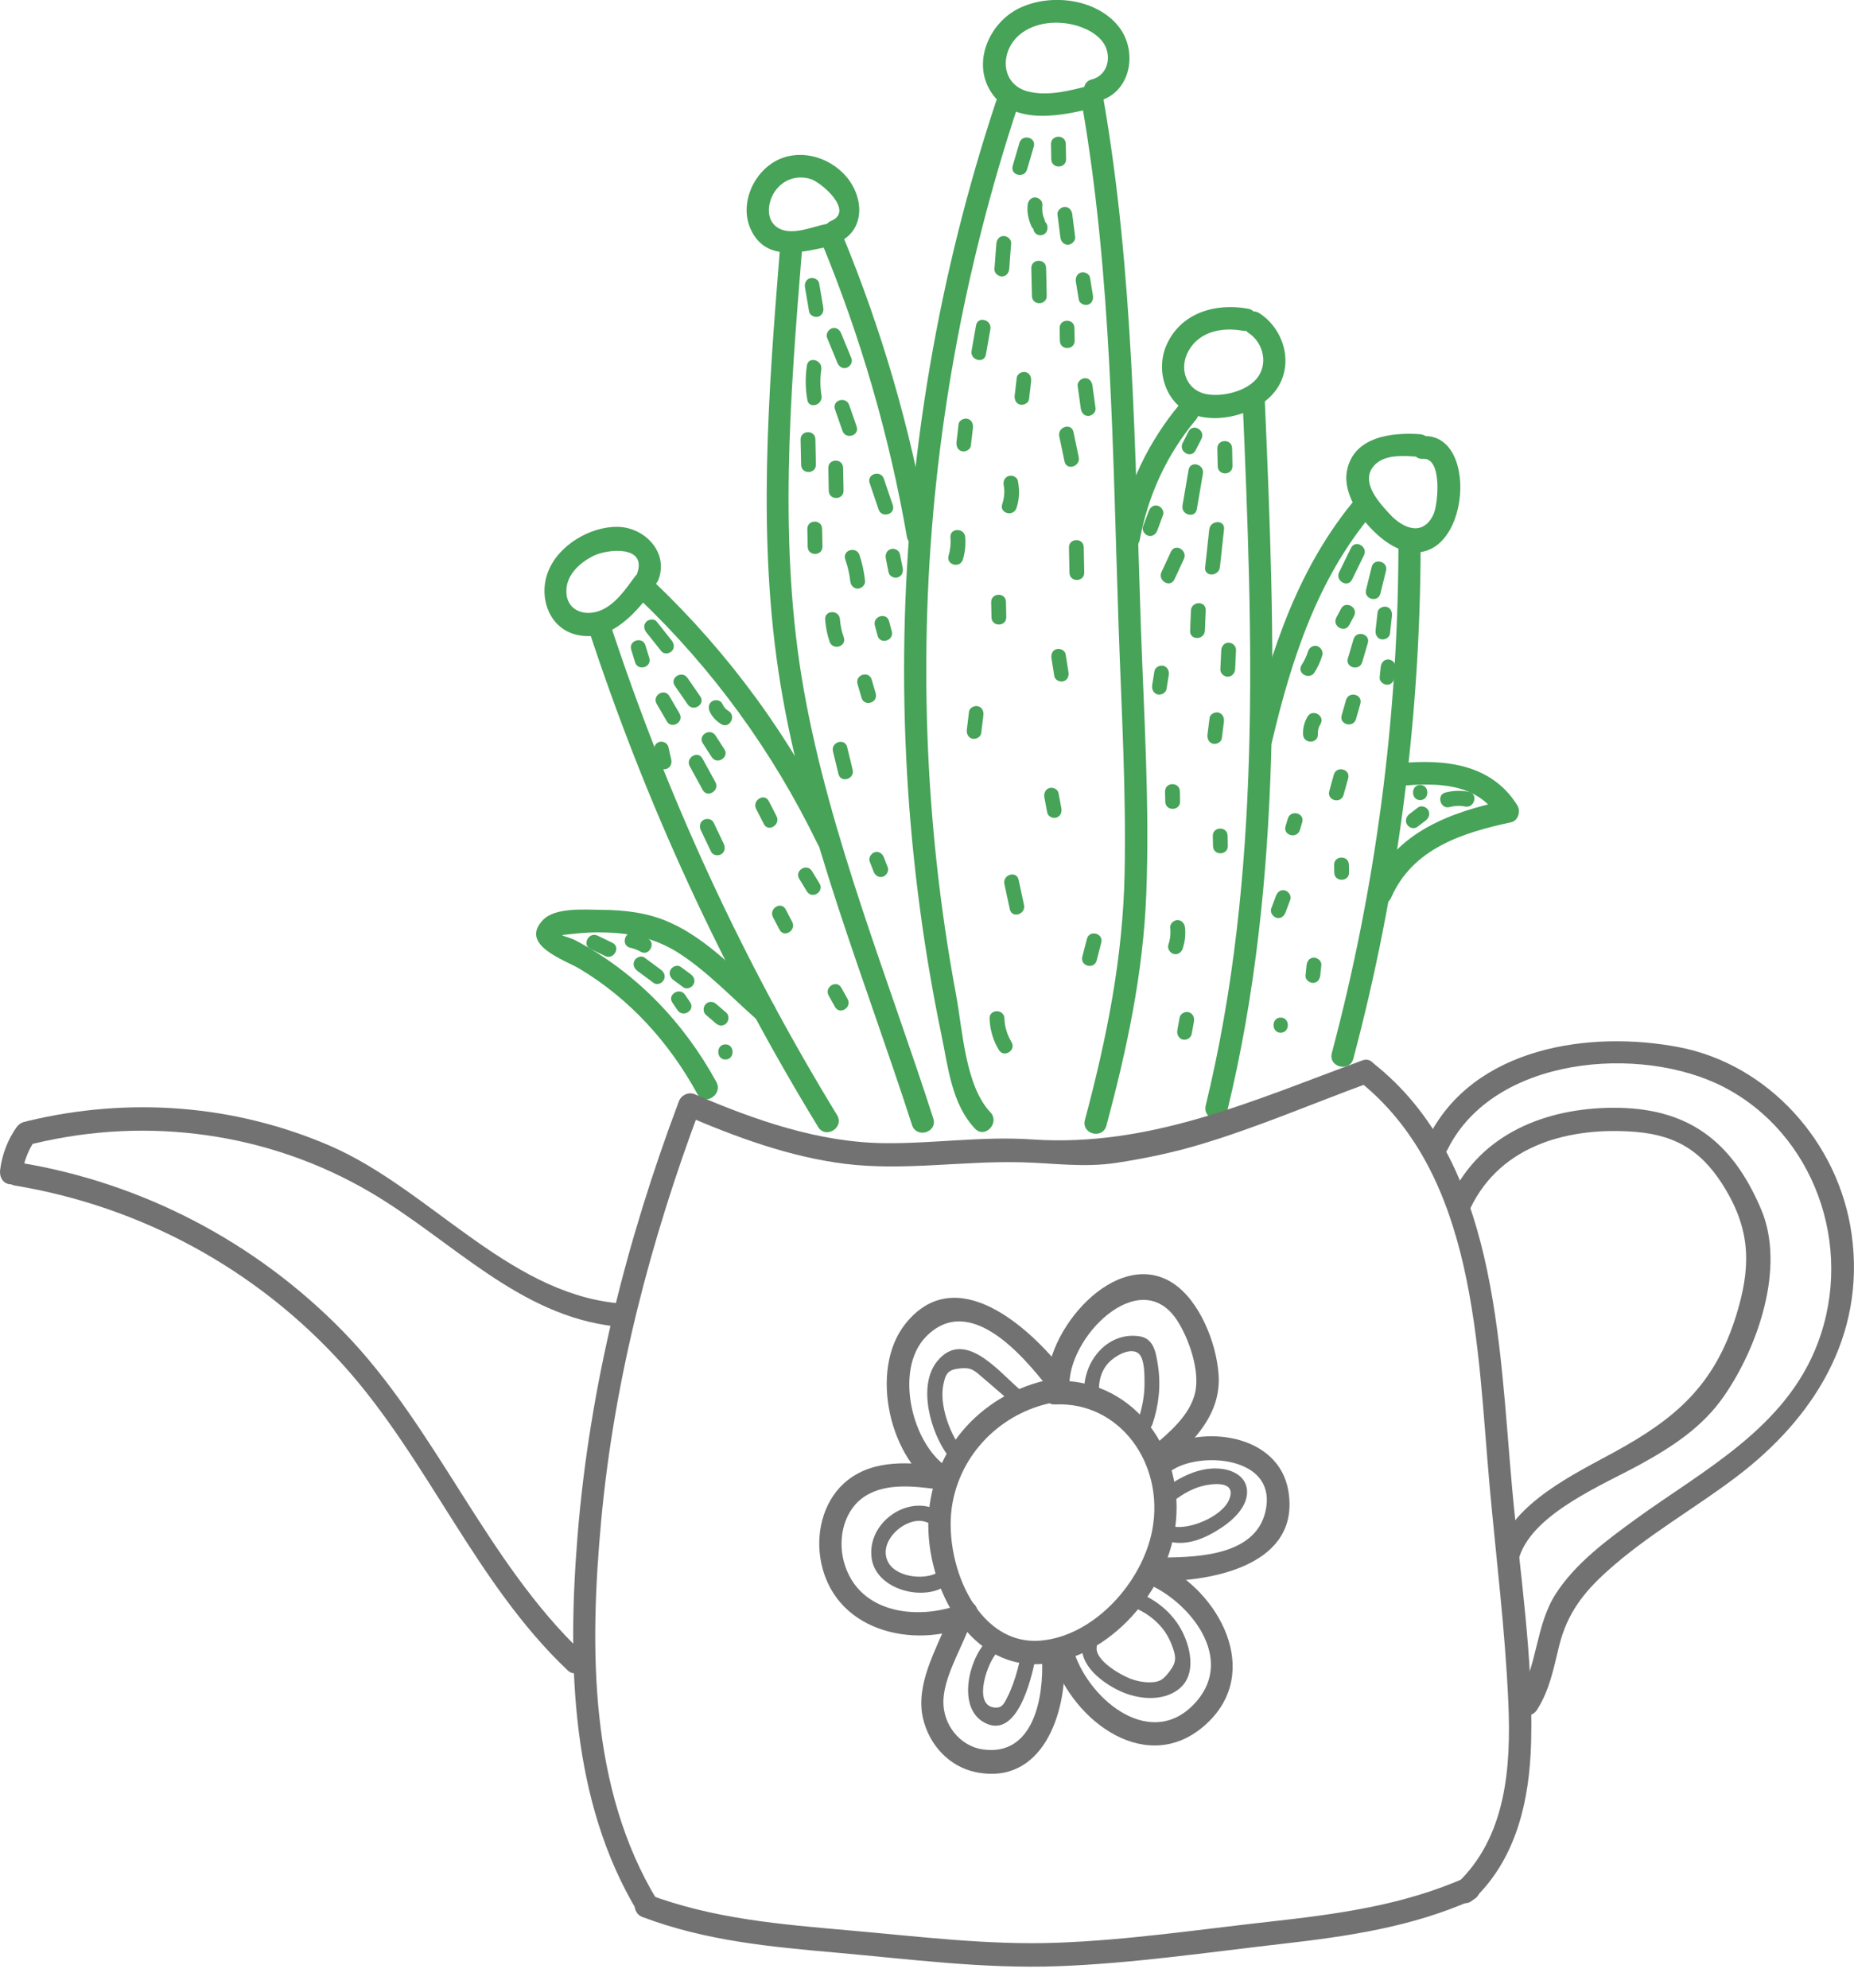 <svg width="83" height="89" viewBox="0 0 83 89" fill="none" xmlns="http://www.w3.org/2000/svg">
<g clip-path="url(#clip0_22248_23)">
<path d="M44.301 45.608C44.32 46.109 44.459 46.584 44.718 47.011C44.939 47.383 45.505 47.028 45.283 46.658C45.088 46.329 44.979 45.98 44.966 45.597C44.946 45.16 44.284 45.174 44.301 45.608Z" fill="#46A358"/>
<path d="M52.809 45.563C52.776 45.753 52.74 45.94 52.707 46.129C52.674 46.309 52.766 46.495 52.945 46.543C53.111 46.587 53.316 46.478 53.349 46.299C53.382 46.109 53.418 45.923 53.451 45.733C53.484 45.553 53.392 45.367 53.213 45.319C53.048 45.275 52.842 45.384 52.809 45.563Z" fill="#46A358"/>
<path d="M57.34 46.238C57.767 46.228 57.754 45.55 57.327 45.56C56.9 45.57 56.913 46.248 57.34 46.238Z" fill="#46A358"/>
<path d="M32.482 47.438C32.909 47.427 32.896 46.75 32.469 46.76C32.042 46.77 32.055 47.448 32.482 47.438Z" fill="#46A358"/>
<path d="M44.589 4.545C42.033 12.262 40.64 20.345 40.488 28.496C40.412 32.593 40.647 36.694 41.193 40.754C41.444 42.625 41.762 44.489 42.146 46.336C42.447 47.78 42.603 49.43 43.649 50.532C44.095 51.003 44.78 50.267 44.337 49.8C43.208 48.61 43.093 46.096 42.801 44.54C42.434 42.574 42.143 40.592 41.928 38.599C41.521 34.83 41.385 31.034 41.514 27.245C41.775 19.599 43.156 12.038 45.552 4.796C45.757 4.175 44.79 3.928 44.589 4.545Z" fill="#46A358"/>
<path d="M48.441 4.684C49.778 12.394 49.811 20.274 50.079 28.079C50.205 31.746 50.42 35.423 50.347 39.093C50.271 42.903 49.546 46.485 48.57 50.145C48.401 50.779 49.364 51.027 49.533 50.396C50.45 46.97 51.178 43.587 51.317 40.022C51.472 36.04 51.211 32.037 51.075 28.062C50.804 20.162 50.748 12.201 49.394 4.396C49.281 3.752 48.328 4.043 48.441 4.684Z" fill="#46A358"/>
<path d="M55.629 17.932C56.082 28.482 56.493 39.161 53.978 49.495C53.822 50.132 54.785 50.379 54.941 49.746C57.476 39.324 57.082 28.55 56.622 17.912C56.592 17.257 55.599 17.274 55.629 17.932Z" fill="#46A358"/>
<path d="M52.823 18.088C51.416 19.772 50.476 21.731 50.062 23.91C49.94 24.551 50.903 24.805 51.026 24.161C51.406 22.148 52.237 20.352 53.537 18.793C53.951 18.294 53.24 17.59 52.823 18.088Z" fill="#46A358"/>
<path d="M62.605 24.568C62.582 32.207 61.583 39.775 59.624 47.146C59.455 47.78 60.418 48.027 60.587 47.397C62.566 39.941 63.575 32.275 63.598 24.547C63.598 23.893 62.605 23.914 62.605 24.568Z" fill="#46A358"/>
<path d="M60.719 22.294C58.151 25.34 56.89 29.092 55.983 32.953C55.834 33.59 56.797 33.84 56.946 33.203C57.813 29.526 58.985 25.91 61.437 22.999C61.851 22.504 61.136 21.796 60.719 22.294Z" fill="#46A358"/>
<path d="M36.755 10.791C38.522 15.055 39.806 19.474 40.6 24.032C40.713 24.676 41.663 24.381 41.554 23.741C40.759 19.183 39.472 14.763 37.708 10.499C37.46 9.906 36.507 10.188 36.755 10.791Z" fill="#46A358"/>
<path d="M34.915 11.16C34.395 17.63 33.886 24.181 34.938 30.628C36.04 37.352 38.747 43.913 40.829 50.369C41.028 50.989 41.981 50.701 41.782 50.078C39.767 43.818 37.162 37.453 35.997 30.96C34.825 24.422 35.378 17.715 35.908 11.14C35.961 10.489 34.968 10.513 34.915 11.16Z" fill="#46A358"/>
<path d="M28.597 26.791C31.91 29.95 34.594 33.644 36.606 37.795C36.891 38.382 37.734 37.846 37.453 37.263C35.405 33.037 32.658 29.272 29.285 26.056C28.819 25.612 28.13 26.344 28.597 26.791Z" fill="#46A358"/>
<path d="M26.323 28.096C28.888 35.945 32.34 43.442 36.626 50.457C36.963 51.013 37.814 50.484 37.473 49.925C33.23 42.981 29.815 35.572 27.276 27.804C27.075 27.188 26.121 27.472 26.323 28.096Z" fill="#46A358"/>
<path d="M32.069 48.441C30.606 45.763 28.461 43.537 25.794 42.12C25.251 41.832 24.731 41.907 25.784 41.798C26.168 41.757 26.565 41.74 26.949 41.747C28.2 41.761 29.332 41.991 30.407 42.686C31.658 43.493 32.75 44.652 33.869 45.638C34.352 46.065 35.041 45.333 34.557 44.906C33.141 43.652 31.738 42.086 30 41.307C29.03 40.869 27.981 40.741 26.929 40.737C26.26 40.734 24.87 40.605 24.311 41.188C23.219 42.32 25.311 42.988 25.962 43.384C28.2 44.733 29.96 46.672 31.221 48.983C31.532 49.546 32.38 49.014 32.069 48.441Z" fill="#46A358"/>
<path d="M62.281 40.185C63.251 37.972 65.505 37.277 67.649 36.816C67.964 36.748 68.089 36.321 67.93 36.064C66.766 34.179 64.644 33.986 62.655 34.172C62.023 34.23 62.036 35.247 62.675 35.189C64.28 35.04 66.117 35.03 67.083 36.596C67.176 36.345 67.272 36.094 67.365 35.843C64.975 36.355 62.483 37.24 61.414 39.69C61.153 40.283 62.02 40.781 62.281 40.185Z" fill="#46A358"/>
<path d="M28.431 25.808C27.995 26.398 27.505 27.133 26.78 27.371C26.065 27.604 25.301 27.269 25.357 26.384C25.4 25.693 25.979 25.188 26.542 24.9C27.197 24.564 28.994 24.405 28.517 25.693C28.292 26.306 29.256 26.547 29.481 25.944C29.941 24.7 28.835 23.612 27.664 23.588C26.433 23.565 25 24.402 24.536 25.598C24.103 26.706 24.556 28.092 25.761 28.408C27.233 28.791 28.349 27.594 29.15 26.517C29.53 25.995 28.819 25.286 28.431 25.808Z" fill="#46A358"/>
<path d="M36.996 10.028C36.378 10.147 35.481 10.56 34.862 10.222C34.243 9.879 34.355 9.029 34.713 8.537C35.087 8.025 35.676 7.839 36.272 8.008C36.755 8.147 38.261 9.442 37.212 9.889C36.629 10.137 36.904 11.116 37.496 10.866C38.737 10.337 38.694 8.866 37.897 7.92C37.092 6.965 35.653 6.602 34.577 7.297C33.637 7.907 33.114 9.235 33.624 10.3C34.346 11.811 36.033 11.242 37.281 11.005C37.907 10.883 37.619 9.906 36.996 10.028Z" fill="#46A358"/>
<path d="M48.792 3.826C47.931 4.053 46.928 4.321 46.041 4.101C44.794 3.796 44.747 2.332 45.624 1.573C46.326 0.966 47.402 0.898 48.252 1.163C48.788 1.329 49.417 1.688 49.563 2.291C49.702 2.857 49.434 3.416 48.878 3.555C48.259 3.711 48.54 4.687 49.162 4.531C50.642 4.159 50.966 2.271 50.056 1.159C49.03 -0.091 46.971 -0.305 45.591 0.386C44.294 1.037 43.503 2.786 44.367 4.121C45.366 5.67 47.62 5.182 49.073 4.796C49.692 4.636 49.41 3.66 48.792 3.826Z" fill="#46A358"/>
<path d="M55.871 13.821C54.444 13.56 52.882 13.983 52.23 15.431C51.701 16.603 52.2 18.125 53.431 18.566C54.673 19.01 56.556 18.46 57.244 17.281C57.903 16.146 57.426 14.705 56.387 14.028C55.847 13.675 55.368 14.566 55.904 14.915C56.572 15.349 56.791 16.336 56.245 16.969C55.758 17.535 54.719 17.776 54.014 17.647C53.107 17.481 52.756 16.508 53.21 15.705C53.706 14.827 54.729 14.644 55.629 14.807C56.255 14.922 56.499 13.936 55.871 13.821Z" fill="#46A358"/>
<path d="M63.565 19.44C62.311 19.355 60.574 19.538 60.295 21.111C60.067 22.399 61.497 24.1 62.592 24.558C65.72 25.862 66.388 19.355 63.691 19.528C63.056 19.569 63.072 20.585 63.711 20.545C64.588 20.487 64.373 22.612 64.174 23.032C63.708 24.032 62.814 23.666 62.225 23.029C61.772 22.538 60.957 21.667 61.427 20.962C61.881 20.284 62.893 20.413 63.585 20.457C64.224 20.501 64.197 19.484 63.565 19.44Z" fill="#46A358"/>
<path d="M45.638 6.399C45.538 6.741 45.436 7.083 45.336 7.425C45.214 7.846 45.856 8.008 45.978 7.592C46.078 7.249 46.18 6.907 46.28 6.565C46.402 6.144 45.76 5.982 45.638 6.399Z" fill="#46A358"/>
<path d="M47.051 6.456C47.054 6.683 47.061 6.907 47.064 7.134C47.074 7.571 47.736 7.558 47.726 7.121C47.723 6.894 47.716 6.67 47.713 6.443C47.706 6.006 47.044 6.019 47.051 6.456Z" fill="#46A358"/>
<path d="M46.581 10.533C47.008 10.523 46.995 9.845 46.568 9.855C46.144 9.862 46.157 10.54 46.581 10.533Z" fill="#46A358"/>
<path d="M44.605 10.913C44.575 11.289 44.545 11.669 44.519 12.045C44.506 12.228 44.691 12.38 44.857 12.377C45.052 12.374 45.168 12.214 45.181 12.031C45.211 11.655 45.24 11.276 45.267 10.899C45.28 10.716 45.095 10.564 44.929 10.567C44.734 10.571 44.618 10.73 44.605 10.913Z" fill="#46A358"/>
<path d="M46.17 12.011C46.18 12.425 46.187 12.838 46.197 13.255C46.207 13.692 46.869 13.678 46.859 13.241C46.849 12.828 46.842 12.414 46.832 11.997C46.822 11.56 46.16 11.574 46.17 12.011Z" fill="#46A358"/>
<path d="M47.342 9.612C47.385 9.95 47.428 10.289 47.471 10.625C47.494 10.808 47.617 10.96 47.809 10.957C47.971 10.954 48.156 10.794 48.133 10.611C48.09 10.273 48.047 9.934 48.004 9.598C47.981 9.415 47.858 9.262 47.666 9.266C47.501 9.269 47.316 9.429 47.342 9.612Z" fill="#46A358"/>
<path d="M47.438 14.695C47.441 14.885 47.445 15.071 47.448 15.261C47.458 15.698 48.12 15.685 48.11 15.248C48.106 15.058 48.103 14.871 48.1 14.682C48.09 14.245 47.428 14.258 47.438 14.695Z" fill="#46A358"/>
<path d="M46.005 9.188C45.972 9.523 46.045 9.839 46.18 10.144C46.253 10.31 46.498 10.344 46.637 10.255C46.806 10.15 46.819 9.957 46.746 9.788C46.66 9.595 46.647 9.381 46.667 9.171C46.683 8.988 46.492 8.835 46.329 8.839C46.134 8.846 46.022 9.005 46.005 9.188Z" fill="#46A358"/>
<path d="M43.695 14.57C43.629 14.949 43.562 15.325 43.496 15.705C43.42 16.132 44.062 16.302 44.138 15.871C44.205 15.492 44.271 15.115 44.337 14.736C44.41 14.309 43.771 14.139 43.695 14.57Z" fill="#46A358"/>
<path d="M45.519 16.908C45.489 17.173 45.456 17.437 45.426 17.701C45.406 17.884 45.475 18.064 45.664 18.115C45.82 18.155 46.045 18.054 46.068 17.871C46.098 17.606 46.131 17.342 46.16 17.078C46.18 16.895 46.111 16.715 45.922 16.664C45.767 16.62 45.542 16.725 45.519 16.908Z" fill="#46A358"/>
<path d="M44.936 21.731C44.989 22.019 44.956 22.3 44.867 22.575C44.731 22.988 45.373 23.155 45.508 22.741C45.638 22.348 45.648 21.945 45.571 21.538C45.538 21.358 45.32 21.26 45.161 21.311C44.972 21.369 44.9 21.552 44.936 21.731Z" fill="#46A358"/>
<path d="M42.914 18.996C42.884 19.26 42.851 19.525 42.821 19.789C42.801 19.972 42.871 20.152 43.059 20.203C43.215 20.243 43.44 20.142 43.463 19.959C43.493 19.694 43.526 19.43 43.556 19.166C43.576 18.983 43.506 18.803 43.318 18.752C43.159 18.711 42.934 18.813 42.914 18.996Z" fill="#46A358"/>
<path d="M47.421 19.535C47.501 19.911 47.577 20.287 47.656 20.66C47.746 21.087 48.381 20.89 48.292 20.467C48.212 20.091 48.136 19.715 48.057 19.342C47.968 18.915 47.335 19.108 47.421 19.535Z" fill="#46A358"/>
<path d="M47.855 24.517C47.862 24.893 47.871 25.269 47.878 25.645C47.888 26.083 48.55 26.069 48.54 25.632C48.533 25.256 48.523 24.88 48.517 24.503C48.51 24.066 47.848 24.08 47.855 24.517Z" fill="#46A358"/>
<path d="M47.074 29.485C47.117 29.75 47.157 30.011 47.2 30.275C47.23 30.455 47.455 30.55 47.61 30.502C47.799 30.445 47.862 30.262 47.832 30.082C47.789 29.818 47.749 29.557 47.706 29.292C47.676 29.113 47.451 29.018 47.296 29.065C47.107 29.119 47.044 29.302 47.074 29.485Z" fill="#46A358"/>
<path d="M44.373 26.964C44.377 27.191 44.383 27.415 44.387 27.642C44.397 28.079 45.058 28.065 45.048 27.628C45.045 27.401 45.039 27.177 45.035 26.95C45.029 26.513 44.367 26.527 44.373 26.964Z" fill="#46A358"/>
<path d="M42.55 24.063C42.573 24.344 42.547 24.608 42.467 24.88C42.345 25.3 42.987 25.462 43.109 25.046C43.205 24.724 43.238 24.385 43.212 24.049C43.175 23.619 42.513 23.629 42.55 24.063Z" fill="#46A358"/>
<path d="M43.38 31.865C43.347 32.129 43.318 32.393 43.285 32.658C43.261 32.841 43.334 33.02 43.523 33.071C43.678 33.112 43.903 33.01 43.927 32.827C43.96 32.563 43.989 32.298 44.023 32.034C44.046 31.851 43.973 31.672 43.784 31.621C43.625 31.58 43.404 31.682 43.38 31.865Z" fill="#46A358"/>
<path d="M46.756 35.705C46.799 35.928 46.839 36.155 46.882 36.379C46.915 36.559 47.133 36.657 47.292 36.606C47.478 36.548 47.547 36.365 47.514 36.186C47.471 35.962 47.431 35.735 47.388 35.511C47.355 35.332 47.137 35.233 46.978 35.284C46.793 35.342 46.723 35.525 46.756 35.705Z" fill="#46A358"/>
<path d="M44.966 39.585C45.045 39.961 45.128 40.334 45.207 40.71C45.3 41.137 45.932 40.941 45.843 40.517C45.763 40.141 45.681 39.768 45.601 39.392C45.508 38.965 44.873 39.158 44.966 39.585Z" fill="#46A358"/>
<path d="M48.659 42.039C48.59 42.303 48.523 42.567 48.454 42.835C48.345 43.259 48.987 43.425 49.096 43.001C49.166 42.737 49.232 42.472 49.301 42.205C49.41 41.781 48.768 41.615 48.659 42.039Z" fill="#46A358"/>
<path d="M48.166 12.624C48.209 12.889 48.252 13.15 48.295 13.414C48.325 13.594 48.55 13.689 48.706 13.641C48.894 13.584 48.957 13.401 48.927 13.221C48.884 12.957 48.841 12.696 48.798 12.431C48.768 12.252 48.543 12.157 48.388 12.204C48.203 12.262 48.136 12.445 48.166 12.624Z" fill="#46A358"/>
<path d="M48.245 17.278C48.292 17.617 48.338 17.952 48.385 18.291C48.411 18.471 48.527 18.627 48.722 18.623C48.884 18.62 49.07 18.46 49.046 18.277C49 17.939 48.954 17.603 48.907 17.264C48.881 17.084 48.765 16.929 48.57 16.932C48.408 16.935 48.219 17.098 48.245 17.278Z" fill="#46A358"/>
<path d="M53.21 21.04C53.12 21.572 53.028 22.101 52.938 22.633C52.866 23.06 53.508 23.229 53.58 22.799C53.67 22.267 53.763 21.738 53.852 21.206C53.925 20.779 53.283 20.609 53.21 21.04Z" fill="#46A358"/>
<path d="M54.497 20.084C54.504 20.348 54.507 20.613 54.514 20.874C54.524 21.311 55.186 21.297 55.176 20.86C55.169 20.596 55.166 20.331 55.159 20.07C55.149 19.633 54.491 19.647 54.497 20.084Z" fill="#46A358"/>
<path d="M54.136 23.707C54.074 24.273 54.014 24.839 53.951 25.405C53.905 25.839 54.567 25.818 54.613 25.391C54.676 24.825 54.736 24.259 54.798 23.693C54.845 23.263 54.183 23.28 54.136 23.707Z" fill="#46A358"/>
<path d="M52.422 24.7C52.28 25.005 52.141 25.31 51.998 25.612C51.816 26.005 52.396 26.337 52.578 25.94C52.72 25.635 52.859 25.33 53.001 25.029C53.183 24.636 52.604 24.303 52.422 24.7Z" fill="#46A358"/>
<path d="M51.426 22.887C51.34 23.117 51.257 23.344 51.171 23.575C51.108 23.748 51.251 23.944 51.409 23.988C51.598 24.039 51.747 23.914 51.813 23.744C51.899 23.514 51.982 23.287 52.068 23.056C52.131 22.883 51.989 22.687 51.83 22.643C51.641 22.592 51.492 22.714 51.426 22.887Z" fill="#46A358"/>
<path d="M53.316 27.34C53.302 27.642 53.292 27.943 53.279 28.245C53.263 28.682 53.925 28.665 53.941 28.231C53.954 27.93 53.964 27.628 53.978 27.326C53.994 26.889 53.332 26.906 53.316 27.34Z" fill="#46A358"/>
<path d="M54.673 29.119C54.659 29.401 54.646 29.685 54.633 29.967C54.623 30.15 54.802 30.302 54.97 30.299C55.159 30.295 55.285 30.136 55.295 29.953C55.308 29.672 55.321 29.387 55.334 29.106C55.344 28.923 55.166 28.77 54.997 28.774C54.808 28.777 54.682 28.936 54.673 29.119Z" fill="#46A358"/>
<path d="M54.15 32.149C54.12 32.393 54.087 32.641 54.057 32.885C54.034 33.064 54.11 33.247 54.295 33.298C54.454 33.339 54.676 33.237 54.699 33.054C54.729 32.81 54.762 32.563 54.792 32.319C54.815 32.139 54.739 31.956 54.553 31.905C54.395 31.861 54.173 31.966 54.15 32.149Z" fill="#46A358"/>
<path d="M51.681 30.055C51.648 30.262 51.615 30.472 51.581 30.678C51.552 30.858 51.638 31.041 51.82 31.092C51.982 31.133 52.194 31.027 52.224 30.848C52.257 30.641 52.29 30.431 52.323 30.224C52.353 30.045 52.267 29.862 52.084 29.811C51.922 29.767 51.711 29.872 51.681 30.055Z" fill="#46A358"/>
<path d="M52.157 35.444C52.161 35.593 52.164 35.745 52.167 35.894C52.177 36.331 52.839 36.318 52.829 35.881C52.826 35.732 52.823 35.579 52.819 35.43C52.809 34.993 52.147 35.006 52.157 35.444Z" fill="#46A358"/>
<path d="M54.295 37.433C54.299 37.582 54.302 37.734 54.305 37.884C54.315 38.321 54.977 38.307 54.967 37.87C54.964 37.721 54.961 37.568 54.957 37.419C54.947 36.982 54.285 36.996 54.295 37.433Z" fill="#46A358"/>
<path d="M52.389 41.541C52.416 41.805 52.389 42.049 52.306 42.3C52.25 42.473 52.382 42.669 52.545 42.713C52.73 42.761 52.889 42.642 52.948 42.469C53.048 42.168 53.084 41.846 53.051 41.53C53.031 41.347 52.902 41.195 52.713 41.198C52.545 41.198 52.369 41.358 52.389 41.541Z" fill="#46A358"/>
<path d="M53.206 19.321C53.12 19.494 53.031 19.667 52.945 19.837C52.75 20.223 53.326 20.555 53.524 20.165C53.61 19.992 53.7 19.82 53.786 19.65C53.981 19.264 53.405 18.932 53.206 19.321Z" fill="#46A358"/>
<path d="M36.04 12.879C36.1 13.235 36.163 13.594 36.222 13.95C36.252 14.129 36.477 14.224 36.632 14.177C36.821 14.119 36.887 13.936 36.854 13.757C36.795 13.401 36.732 13.041 36.672 12.685C36.642 12.506 36.417 12.411 36.262 12.459C36.073 12.516 36.007 12.699 36.04 12.879Z" fill="#46A358"/>
<path d="M37.026 15.119C37.178 15.492 37.334 15.868 37.486 16.241C37.556 16.41 37.715 16.525 37.897 16.468C38.052 16.42 38.188 16.217 38.118 16.048C37.966 15.675 37.811 15.299 37.658 14.926C37.589 14.756 37.43 14.641 37.248 14.699C37.092 14.746 36.957 14.95 37.026 15.119Z" fill="#46A358"/>
<path d="M36.123 16.369C36.047 16.892 36.053 17.39 36.143 17.905C36.215 18.332 36.847 18.139 36.778 17.712C36.712 17.325 36.712 16.925 36.768 16.536C36.824 16.109 36.182 15.939 36.123 16.369Z" fill="#46A358"/>
<path d="M37.38 18.328C37.493 18.647 37.602 18.969 37.715 19.288C37.857 19.698 38.492 19.508 38.35 19.094C38.237 18.776 38.128 18.454 38.016 18.135C37.873 17.725 37.238 17.915 37.38 18.328Z" fill="#46A358"/>
<path d="M35.841 19.684C35.848 20.06 35.858 20.436 35.865 20.813C35.874 21.25 36.536 21.236 36.526 20.799C36.52 20.423 36.51 20.047 36.503 19.671C36.497 19.233 35.835 19.247 35.841 19.684Z" fill="#46A358"/>
<path d="M37.083 20.958C37.089 21.297 37.096 21.636 37.102 21.975C37.112 22.412 37.774 22.399 37.764 21.962C37.758 21.623 37.751 21.284 37.744 20.945C37.734 20.508 37.073 20.521 37.083 20.958Z" fill="#46A358"/>
<path d="M38.932 21.629C39.065 22.023 39.201 22.416 39.333 22.809C39.472 23.219 40.107 23.029 39.968 22.616C39.836 22.223 39.7 21.829 39.568 21.436C39.429 21.026 38.794 21.216 38.932 21.629Z" fill="#46A358"/>
<path d="M39.657 25.005C39.697 25.212 39.74 25.418 39.78 25.625C39.816 25.805 40.031 25.903 40.19 25.852C40.376 25.795 40.448 25.612 40.412 25.432C40.372 25.225 40.329 25.018 40.289 24.812C40.253 24.632 40.038 24.534 39.879 24.585C39.697 24.639 39.621 24.825 39.657 25.005Z" fill="#46A358"/>
<path d="M37.84 25.042C37.95 25.361 38.029 25.686 38.065 26.022C38.085 26.205 38.214 26.357 38.403 26.354C38.569 26.35 38.747 26.191 38.727 26.008C38.684 25.611 38.605 25.225 38.476 24.849C38.334 24.439 37.698 24.629 37.84 25.042Z" fill="#46A358"/>
<path d="M36.143 23.69C36.149 23.954 36.153 24.219 36.159 24.48C36.169 24.917 36.831 24.903 36.821 24.466C36.814 24.202 36.811 23.937 36.804 23.676C36.795 23.239 36.136 23.253 36.143 23.69Z" fill="#46A358"/>
<path d="M36.94 27.74C36.967 28.079 37.03 28.411 37.139 28.73C37.281 29.14 37.916 28.95 37.774 28.536C37.681 28.272 37.622 28.004 37.602 27.726C37.572 27.293 36.91 27.306 36.94 27.74Z" fill="#46A358"/>
<path d="M38.39 30.624C38.449 30.831 38.509 31.038 38.569 31.241C38.688 31.658 39.323 31.468 39.204 31.048C39.144 30.841 39.085 30.638 39.025 30.431C38.906 30.014 38.271 30.204 38.39 30.624Z" fill="#46A358"/>
<path d="M39.167 28.008C39.207 28.157 39.247 28.306 39.287 28.459C39.399 28.879 40.035 28.686 39.922 28.265C39.882 28.116 39.843 27.967 39.803 27.815C39.69 27.394 39.055 27.587 39.167 28.008Z" fill="#46A358"/>
<path d="M37.291 33.644C37.374 33.979 37.453 34.318 37.536 34.654C37.639 35.077 38.274 34.884 38.171 34.461C38.089 34.125 38.009 33.786 37.926 33.451C37.824 33.027 37.188 33.22 37.291 33.644Z" fill="#46A358"/>
<path d="M38.936 38.578C38.995 38.728 39.052 38.877 39.111 39.026C39.177 39.195 39.34 39.311 39.522 39.253C39.681 39.206 39.81 39.002 39.743 38.833C39.684 38.684 39.627 38.535 39.568 38.385C39.502 38.216 39.34 38.101 39.158 38.158C38.999 38.206 38.87 38.409 38.936 38.578Z" fill="#46A358"/>
<path d="M60.481 24.534C60.305 24.896 60.127 25.256 59.951 25.618C59.759 26.008 60.339 26.34 60.53 25.947C60.706 25.584 60.885 25.225 61.06 24.863C61.252 24.473 60.673 24.144 60.481 24.534Z" fill="#46A358"/>
<path d="M61.407 25.384C61.325 25.727 61.239 26.066 61.156 26.408C61.05 26.832 61.692 26.998 61.798 26.574C61.881 26.232 61.967 25.893 62.05 25.551C62.152 25.13 61.51 24.964 61.407 25.384Z" fill="#46A358"/>
<path d="M60.593 28.625C60.511 28.909 60.428 29.194 60.342 29.479C60.219 29.899 60.861 30.062 60.984 29.645C61.067 29.36 61.149 29.075 61.235 28.791C61.355 28.374 60.712 28.208 60.593 28.625Z" fill="#46A358"/>
<path d="M60.037 27.252C59.968 27.384 59.895 27.52 59.825 27.652C59.62 28.035 60.2 28.367 60.405 27.981C60.474 27.849 60.547 27.713 60.617 27.581C60.822 27.201 60.242 26.869 60.037 27.252Z" fill="#46A358"/>
<path d="M61.672 27.415C61.642 27.679 61.613 27.943 61.583 28.208C61.563 28.391 61.633 28.57 61.821 28.621C61.977 28.662 62.202 28.56 62.225 28.377C62.255 28.113 62.285 27.848 62.314 27.584C62.334 27.401 62.265 27.221 62.076 27.171C61.917 27.13 61.692 27.232 61.672 27.415Z" fill="#46A358"/>
<path d="M58.555 29.174C58.489 29.39 58.389 29.587 58.27 29.777C58.038 30.143 58.617 30.472 58.849 30.106C59.001 29.868 59.114 29.611 59.197 29.34C59.25 29.167 59.124 28.97 58.958 28.926C58.773 28.882 58.608 28.997 58.555 29.174Z" fill="#46A358"/>
<path d="M58.535 32.088C58.392 32.329 58.323 32.603 58.336 32.885C58.356 33.319 59.018 33.308 58.998 32.871C58.992 32.702 59.025 32.563 59.114 32.42C59.336 32.044 58.757 31.715 58.535 32.088Z" fill="#46A358"/>
<path d="M60.259 31.343C60.193 31.57 60.127 31.8 60.064 32.027C59.945 32.447 60.587 32.61 60.706 32.193C60.772 31.966 60.838 31.736 60.901 31.509C61.02 31.088 60.378 30.926 60.259 31.343Z" fill="#46A358"/>
<path d="M59.713 34.684C59.644 34.932 59.577 35.176 59.508 35.423C59.392 35.843 60.034 36.009 60.15 35.589C60.219 35.342 60.285 35.098 60.355 34.85C60.471 34.433 59.829 34.267 59.713 34.684Z" fill="#46A358"/>
<path d="M61.811 29.872C61.795 30.024 61.781 30.173 61.765 30.326C61.745 30.509 61.94 30.661 62.102 30.658C62.301 30.655 62.407 30.495 62.427 30.312C62.443 30.16 62.457 30.011 62.473 29.858C62.493 29.675 62.298 29.523 62.136 29.526C61.937 29.533 61.831 29.689 61.811 29.872Z" fill="#46A358"/>
<path d="M57.654 36.65C57.621 36.765 57.585 36.877 57.552 36.992C57.426 37.409 58.068 37.575 58.194 37.158C58.227 37.043 58.263 36.931 58.297 36.816C58.422 36.399 57.78 36.236 57.654 36.65Z" fill="#46A358"/>
<path d="M57.122 40.11C57.052 40.3 56.979 40.49 56.91 40.68C56.847 40.849 56.989 41.049 57.148 41.093C57.34 41.144 57.486 41.019 57.552 40.849C57.621 40.659 57.694 40.47 57.764 40.28C57.827 40.11 57.684 39.91 57.525 39.866C57.333 39.816 57.188 39.938 57.122 40.11Z" fill="#46A358"/>
<path d="M59.726 38.731C59.73 38.843 59.73 38.958 59.733 39.07C59.743 39.507 60.405 39.493 60.395 39.056C60.391 38.944 60.391 38.829 60.388 38.717C60.378 38.28 59.716 38.294 59.726 38.731Z" fill="#46A358"/>
<path d="M58.492 43.221C58.475 43.374 58.462 43.523 58.445 43.676C58.426 43.859 58.621 44.011 58.783 44.008C58.982 44.004 59.087 43.845 59.107 43.662C59.124 43.51 59.137 43.36 59.154 43.208C59.173 43.025 58.978 42.872 58.816 42.876C58.621 42.879 58.512 43.038 58.492 43.221Z" fill="#46A358"/>
<path d="M28.259 29.089C28.316 29.275 28.375 29.465 28.431 29.651C28.557 30.068 29.193 29.875 29.067 29.458C29.011 29.272 28.951 29.082 28.895 28.896C28.766 28.479 28.13 28.672 28.259 29.089Z" fill="#46A358"/>
<path d="M28.941 28.32C29.163 28.601 29.388 28.882 29.61 29.16C29.722 29.302 29.964 29.272 30.076 29.15C30.212 29.004 30.179 28.814 30.066 28.672C29.845 28.391 29.62 28.109 29.398 27.831C29.285 27.689 29.044 27.72 28.931 27.842C28.796 27.984 28.829 28.177 28.941 28.32Z" fill="#46A358"/>
<path d="M30.212 30.706C30.404 30.983 30.596 31.261 30.785 31.536C31.029 31.892 31.595 31.539 31.35 31.183C31.159 30.905 30.966 30.628 30.778 30.353C30.53 29.997 29.964 30.346 30.212 30.706Z" fill="#46A358"/>
<path d="M29.398 31.515C29.55 31.776 29.702 32.037 29.855 32.298C30.073 32.671 30.639 32.319 30.421 31.946C30.268 31.685 30.116 31.424 29.964 31.163C29.742 30.787 29.179 31.139 29.398 31.515Z" fill="#46A358"/>
<path d="M30.881 34.312C31.072 34.664 31.268 35.017 31.46 35.369C31.668 35.748 32.234 35.396 32.026 35.017C31.834 34.664 31.638 34.312 31.446 33.959C31.235 33.58 30.672 33.932 30.881 34.312Z" fill="#46A358"/>
<path d="M31.466 33.285C31.599 33.488 31.731 33.695 31.863 33.898C32.098 34.261 32.664 33.908 32.429 33.545C32.297 33.342 32.165 33.135 32.032 32.932C31.794 32.569 31.228 32.919 31.466 33.285Z" fill="#46A358"/>
<path d="M31.774 31.861C31.883 32.102 32.069 32.288 32.29 32.424C32.661 32.644 32.982 32.051 32.611 31.831C32.479 31.753 32.4 31.648 32.337 31.509C32.261 31.343 32.022 31.309 31.88 31.397C31.718 31.502 31.698 31.695 31.774 31.861Z" fill="#46A358"/>
<path d="M29.292 33.64C29.335 33.827 29.375 34.013 29.418 34.203C29.457 34.383 29.666 34.481 29.828 34.43C30.01 34.376 30.09 34.186 30.05 34.01C30.007 33.823 29.967 33.637 29.924 33.447C29.884 33.268 29.676 33.169 29.514 33.22C29.332 33.274 29.252 33.464 29.292 33.64Z" fill="#46A358"/>
<path d="M31.38 37.182C31.532 37.501 31.685 37.819 31.834 38.134C31.913 38.3 32.148 38.334 32.29 38.246C32.456 38.145 32.479 37.945 32.4 37.779C32.247 37.46 32.095 37.141 31.946 36.826C31.867 36.66 31.632 36.626 31.489 36.714C31.324 36.819 31.301 37.019 31.38 37.182Z" fill="#46A358"/>
<path d="M33.852 36.223C33.968 36.447 34.081 36.67 34.197 36.894C34.395 37.28 34.958 36.925 34.763 36.542C34.647 36.318 34.534 36.094 34.418 35.871C34.217 35.484 33.654 35.837 33.852 36.223Z" fill="#46A358"/>
<path d="M34.607 41.069C34.703 41.256 34.799 41.442 34.898 41.625C35.1 42.012 35.663 41.656 35.464 41.273C35.368 41.086 35.272 40.9 35.173 40.717C34.971 40.331 34.405 40.683 34.607 41.069Z" fill="#46A358"/>
<path d="M35.782 39.351C35.894 39.538 36.01 39.724 36.123 39.91C36.348 40.28 36.914 39.927 36.689 39.558C36.576 39.371 36.46 39.185 36.348 38.999C36.119 38.629 35.553 38.982 35.782 39.351Z" fill="#46A358"/>
<path d="M37.099 44.577C37.192 44.747 37.288 44.913 37.38 45.082C37.592 45.462 38.155 45.106 37.946 44.73C37.854 44.56 37.758 44.394 37.665 44.225C37.453 43.845 36.887 44.198 37.099 44.577Z" fill="#46A358"/>
<path d="M26.426 42.483C26.648 42.591 26.873 42.696 27.094 42.805C27.478 42.991 27.803 42.398 27.415 42.212C27.194 42.103 26.969 41.998 26.747 41.89C26.366 41.707 26.042 42.296 26.426 42.483Z" fill="#46A358"/>
<path d="M28.534 43.469C28.779 43.648 29.024 43.831 29.265 44.011C29.411 44.12 29.636 44.028 29.715 43.879C29.811 43.703 29.732 43.526 29.587 43.418C29.342 43.238 29.097 43.055 28.855 42.876C28.709 42.767 28.484 42.859 28.405 43.008C28.312 43.184 28.392 43.36 28.534 43.469Z" fill="#46A358"/>
<path d="M28.21 42.432C28.378 42.469 28.534 42.527 28.686 42.615C29.06 42.825 29.381 42.232 29.007 42.022C28.809 41.91 28.594 41.825 28.372 41.774C27.958 41.679 27.793 42.337 28.21 42.432Z" fill="#46A358"/>
<path d="M30.149 43.879C30.298 43.987 30.447 44.099 30.596 44.208C30.741 44.313 30.966 44.225 31.046 44.075C31.142 43.899 31.062 43.72 30.917 43.615C30.768 43.506 30.619 43.394 30.47 43.286C30.325 43.181 30.099 43.269 30.02 43.418C29.927 43.594 30.003 43.77 30.149 43.879Z" fill="#46A358"/>
<path d="M30.103 44.892C30.179 45.004 30.255 45.116 30.331 45.228C30.573 45.584 31.139 45.235 30.897 44.875C30.821 44.764 30.745 44.652 30.669 44.54C30.427 44.181 29.858 44.533 30.103 44.892Z" fill="#46A358"/>
<path d="M31.602 45.438C31.751 45.567 31.9 45.696 32.052 45.824C32.188 45.943 32.39 45.953 32.519 45.814C32.638 45.689 32.648 45.452 32.509 45.336C32.36 45.208 32.211 45.079 32.059 44.95C31.923 44.831 31.721 44.821 31.592 44.96C31.473 45.082 31.463 45.319 31.602 45.438Z" fill="#46A358"/>
<path d="M65.763 35.454C65.409 35.386 65.058 35.393 64.707 35.484C64.293 35.593 64.482 36.243 64.896 36.135C65.127 36.074 65.362 36.064 65.597 36.111C66.018 36.193 66.18 35.535 65.763 35.454Z" fill="#46A358"/>
<path d="M63.479 36.155C63.353 36.254 63.224 36.348 63.099 36.447C62.956 36.555 62.89 36.745 62.989 36.914C63.075 37.06 63.3 37.138 63.446 37.026C63.572 36.928 63.701 36.833 63.827 36.735C63.969 36.626 64.035 36.437 63.936 36.267C63.85 36.121 63.625 36.047 63.479 36.155Z" fill="#46A358"/>
<path d="M63.585 35.823C64.012 35.813 63.999 35.135 63.572 35.145C63.145 35.155 63.158 35.833 63.585 35.823Z" fill="#46A358"/>
</g>
<g clip-path="url(#clip1_22248_23)">
<path d="M30.386 49.326C28.045 55.556 26.397 62.067 25.857 68.754C25.397 74.469 25.537 80.632 28.558 85.618C28.905 86.19 29.759 85.643 29.412 85.068C26.38 80.068 26.387 73.795 26.914 68.084C27.501 61.72 29.128 55.518 31.356 49.585C31.59 48.958 30.619 48.705 30.386 49.326Z" fill="#727272"/>
<path d="M60.788 48.362C66.115 52.569 66.121 60.282 66.695 66.615C66.985 69.809 67.385 73.013 67.525 76.222C67.655 79.153 67.422 82.266 65.214 84.342C64.734 84.794 65.457 85.52 65.934 85.071C67.879 83.244 68.479 80.629 68.546 77.975C68.642 74.195 68.032 70.352 67.692 66.597C67.095 59.998 67.022 51.983 61.479 47.604C60.972 47.201 60.275 47.955 60.788 48.362Z" fill="#727272"/>
<path d="M28.758 85.829C31.583 86.898 34.471 87.164 37.443 87.427C40.731 87.718 44.05 88.157 47.355 88.034C50.71 87.911 54.075 87.41 57.41 87.031C60.328 86.698 63.223 86.277 65.944 85.057C66.528 84.794 66.251 83.781 65.658 84.047C62.836 85.313 59.841 85.706 56.816 86.042C53.668 86.393 50.5 86.866 47.335 86.982C44.233 87.098 41.125 86.701 38.036 86.432C34.958 86.158 31.937 85.92 29.005 84.812C28.398 84.577 28.158 85.601 28.758 85.829Z" fill="#727272"/>
<path d="M30.626 49.915C32.954 50.914 35.332 51.798 37.843 52.11C40.455 52.432 43.116 51.969 45.744 52.04C47.201 52.078 48.512 52.285 49.983 52.064C51.25 51.871 52.517 51.605 53.748 51.237C56.299 50.472 58.771 49.407 61.275 48.488C61.879 48.267 61.599 47.257 60.989 47.478C56.086 49.277 51.49 51.377 46.197 51.016C43.996 50.865 41.805 51.205 39.611 51.184C36.656 51.153 33.814 50.157 31.106 48.996C30.523 48.744 30.029 49.659 30.626 49.915Z" fill="#727272"/>
<path d="M0.664 53.081C6.267 54.007 11.479 56.794 15.385 61.138C19.163 65.342 21.288 70.882 25.41 74.784C25.887 75.236 26.584 74.479 26.104 74.027C21.735 69.889 19.55 63.904 15.348 59.602C11.413 55.574 6.323 52.955 0.91 52.061C0.277 51.955 0.027 52.976 0.664 53.081Z" fill="#727272"/>
<path d="M1.537 51.198C6.623 49.978 12.03 50.704 16.599 53.393C20.244 55.539 23.235 58.929 27.588 59.392C28.228 59.459 28.201 58.407 27.568 58.34C22.685 57.821 19.163 53.197 14.761 51.296C10.469 49.445 5.763 49.108 1.254 50.188C0.624 50.339 0.91 51.349 1.537 51.198Z" fill="#727272"/>
<path d="M0.724 50.493C0.34 51.047 0.093 51.696 0.007 52.373C-0.03 52.657 0.087 52.934 0.37 53.011C0.607 53.077 0.94 52.913 0.977 52.629C1.054 52.026 1.257 51.496 1.597 51.002C1.758 50.77 1.618 50.416 1.404 50.286C1.147 50.136 0.88 50.265 0.724 50.493Z" fill="#727272"/>
<path d="M64.811 51.454C66.878 47.292 73.448 46.756 77.157 48.663C81.176 50.732 83.03 55.742 81.382 60.125C79.948 63.943 76.263 65.812 73.232 68.013C71.954 68.943 70.534 69.987 69.65 71.358C68.726 72.792 68.846 74.616 67.932 76.046C67.572 76.611 68.449 77.115 68.806 76.558C69.383 75.657 69.55 74.696 69.806 73.665C70.17 72.224 70.897 71.299 71.941 70.356C73.739 68.732 75.846 67.558 77.761 66.103C81.149 63.526 83.527 59.865 82.897 55.279C82.32 51.103 79.125 47.65 75.179 46.889C71.204 46.121 65.964 46.861 63.933 50.946C63.637 51.541 64.51 52.053 64.811 51.454Z" fill="#727272"/>
<path d="M65.824 54.101C67.208 51.198 70.36 50.448 73.222 50.679C75.129 50.834 76.306 51.622 77.304 53.344C78.408 55.244 78.354 56.853 77.731 58.88C76.75 62.057 74.983 63.529 72.264 65.019C70.484 65.994 67.765 67.27 67.055 69.427C66.845 70.068 67.815 70.321 68.025 69.686C68.672 67.723 71.847 66.446 73.482 65.538C74.899 64.753 76.227 63.887 77.184 62.502C78.698 60.314 79.942 56.741 78.844 54.15C77.504 50.981 75.453 49.575 72.178 49.599C69.263 49.62 66.325 50.714 64.954 53.589C64.664 54.192 65.538 54.704 65.824 54.101Z" fill="#727272"/>
<path d="M47.308 61.71C44.367 62.169 41.882 64.469 41.585 67.684C41.302 70.749 43.269 74.739 46.611 74.504C49.659 74.29 52.367 71.183 52.648 68.077C52.958 64.658 50.52 61.678 47.208 61.829C46.564 61.857 46.584 62.909 47.228 62.881C50.133 62.747 52.134 65.538 51.59 68.477C51.15 70.854 48.969 73.252 46.591 73.455C43.669 73.704 42.179 69.816 42.642 67.291C43.086 64.872 45.057 63.119 47.328 62.765C47.955 62.663 47.945 61.608 47.308 61.71Z" fill="#727272"/>
<path d="M47.882 62.169C47.705 59.939 51.037 56.548 52.704 59.129C53.221 59.928 53.721 61.349 53.508 62.334C53.278 63.389 52.294 64.178 51.54 64.827C51.043 65.254 51.77 65.98 52.261 65.556C53.448 64.536 54.669 63.312 54.555 61.562C54.462 60.132 53.708 58.245 52.521 57.46C49.986 55.781 46.678 59.627 46.881 62.194C46.934 62.863 47.935 62.846 47.882 62.169Z" fill="#727272"/>
<path d="M52.527 65.791C53.781 65.009 57.026 65.216 56.69 67.474C56.369 69.627 53.718 69.714 52.147 69.735C51.504 69.742 51.524 70.794 52.167 70.787C54.372 70.759 58.227 70.03 57.677 66.751C57.243 64.178 53.788 63.778 52.004 64.893C51.45 65.24 51.971 66.138 52.527 65.791Z" fill="#727272"/>
<path d="M51.52 70.98C53.275 71.793 55.249 74.209 53.581 76.158C51.63 78.438 48.809 76.183 48.088 73.985C47.878 73.347 46.918 73.641 47.128 74.286C48.062 77.126 51.427 79.581 54.022 77.172C56.543 74.833 54.538 71.236 52.007 70.058C51.423 69.788 50.933 70.706 51.52 70.98Z" fill="#727272"/>
<path d="M46.648 74.248C46.738 76.015 46.267 78.644 44.006 78.329C42.979 78.185 42.189 77.214 42.235 76.113C42.275 75.124 42.939 73.971 43.303 73.066C43.549 72.449 42.679 71.93 42.429 72.554C41.898 73.879 40.978 75.426 41.318 76.923C41.595 78.136 42.505 79.1 43.673 79.342C46.651 79.963 47.775 76.734 47.648 74.223C47.615 73.55 46.614 73.567 46.648 74.248Z" fill="#727272"/>
<path d="M43.166 71.758C41.302 72.568 38.423 72.361 37.773 69.903C37.49 68.824 37.806 67.547 38.77 66.962C39.707 66.394 40.918 66.545 41.939 66.674C42.569 66.755 42.822 65.735 42.185 65.654C40.771 65.475 39.167 65.317 37.95 66.271C36.939 67.064 36.529 68.452 36.722 69.732C37.223 73.038 40.901 73.869 43.449 72.764C44.043 72.512 43.763 71.499 43.166 71.758Z" fill="#727272"/>
<path d="M42.545 65.773C40.861 64.826 39.981 61.348 41.458 59.844C43.399 57.87 45.784 60.668 46.958 62.183C47.365 62.705 48.052 61.944 47.651 61.426C46.117 59.448 42.799 56.422 40.531 59.273C38.864 61.373 39.861 65.458 42.059 66.695C42.626 67.014 43.116 66.096 42.545 65.773Z" fill="#727272"/>
<path d="M44.153 73.504C43.363 74.304 42.849 76.467 44.063 77.123C45.517 77.912 46.161 75.229 46.354 74.262C46.441 73.82 45.794 73.648 45.707 74.09C45.62 74.528 45.51 74.959 45.357 75.38C45.28 75.587 45.197 75.794 45.097 75.99C44.944 76.295 44.853 76.492 44.5 76.45C43.546 76.327 44.2 74.43 44.637 73.992C44.944 73.676 44.463 73.192 44.153 73.504Z" fill="#727272"/>
<path d="M48.452 73.553C48.282 74.563 49.369 75.356 50.146 75.717C50.933 76.081 52.031 76.204 52.767 75.632C53.471 75.086 53.361 74.093 53.058 73.336C52.644 72.305 51.794 71.611 50.81 71.246C50.403 71.096 50.243 71.779 50.646 71.927C51.24 72.147 51.774 72.519 52.151 73.059C52.281 73.248 52.381 73.448 52.464 73.666C52.657 74.177 52.688 74.409 52.344 74.854C52.05 75.233 51.897 75.32 51.45 75.324C51.17 75.324 50.88 75.264 50.616 75.166C50.213 75.015 48.996 74.349 49.099 73.732C49.172 73.283 48.529 73.108 48.452 73.553Z" fill="#727272"/>
<path d="M52.321 69.016C53.158 69.237 53.992 68.859 54.695 68.392C55.209 68.052 55.886 67.432 55.826 66.713C55.776 66.113 55.209 65.829 54.702 65.766C53.828 65.654 52.971 66.05 52.261 66.548C51.904 66.797 52.251 67.4 52.608 67.148C52.978 66.885 53.371 66.653 53.808 66.538C54.212 66.429 55.386 66.254 55.029 67.134C54.715 67.916 53.194 68.522 52.484 68.336C52.067 68.228 51.904 68.908 52.321 69.016Z" fill="#727272"/>
<path d="M49.209 62.471C49.156 61.938 49.262 61.408 49.629 61.016C49.896 60.724 50.543 60.339 50.923 60.563C51.26 60.763 51.237 61.605 51.237 61.994C51.233 62.551 51.12 63.081 50.943 63.603C50.8 64.027 51.447 64.195 51.59 63.775C51.877 62.926 51.977 62.036 51.84 61.142C51.747 60.528 51.647 59.918 50.99 59.827C49.536 59.62 48.405 61.04 48.549 62.488C48.585 62.93 49.252 62.919 49.209 62.471Z" fill="#727272"/>
<path d="M43.016 64.816C42.499 64.132 42.055 62.891 42.229 62.011C42.332 61.478 42.452 61.324 42.979 61.268C43.506 61.212 43.636 61.377 44.016 61.699C44.403 62.025 44.78 62.362 45.164 62.691C45.494 62.975 45.957 62.474 45.624 62.186C44.683 61.373 43.172 59.497 41.975 60.924C41.048 62.032 41.672 64.164 42.446 65.184C42.709 65.531 43.283 65.17 43.016 64.816Z" fill="#727272"/>
<path d="M41.819 67.547C40.518 67 38.82 68.217 39.02 69.753C39.207 71.208 41.438 71.748 42.442 70.927C42.776 70.654 42.432 70.051 42.095 70.328C41.548 70.776 40.188 70.657 39.787 69.988C39.2 69.016 40.631 67.793 41.498 68.161C41.889 68.326 42.215 67.716 41.819 67.547Z" fill="#727272"/>
</g>
<defs>
<clipPath id="clip0_22248_23">
<rect width="44" height="50.759" fill="white" transform="translate(24)"/>
</clipPath>
<clipPath id="clip1_22248_23">
<rect width="83" height="41.436" fill="white" transform="translate(0 46.615)"/>
</clipPath>
</defs>
</svg>
